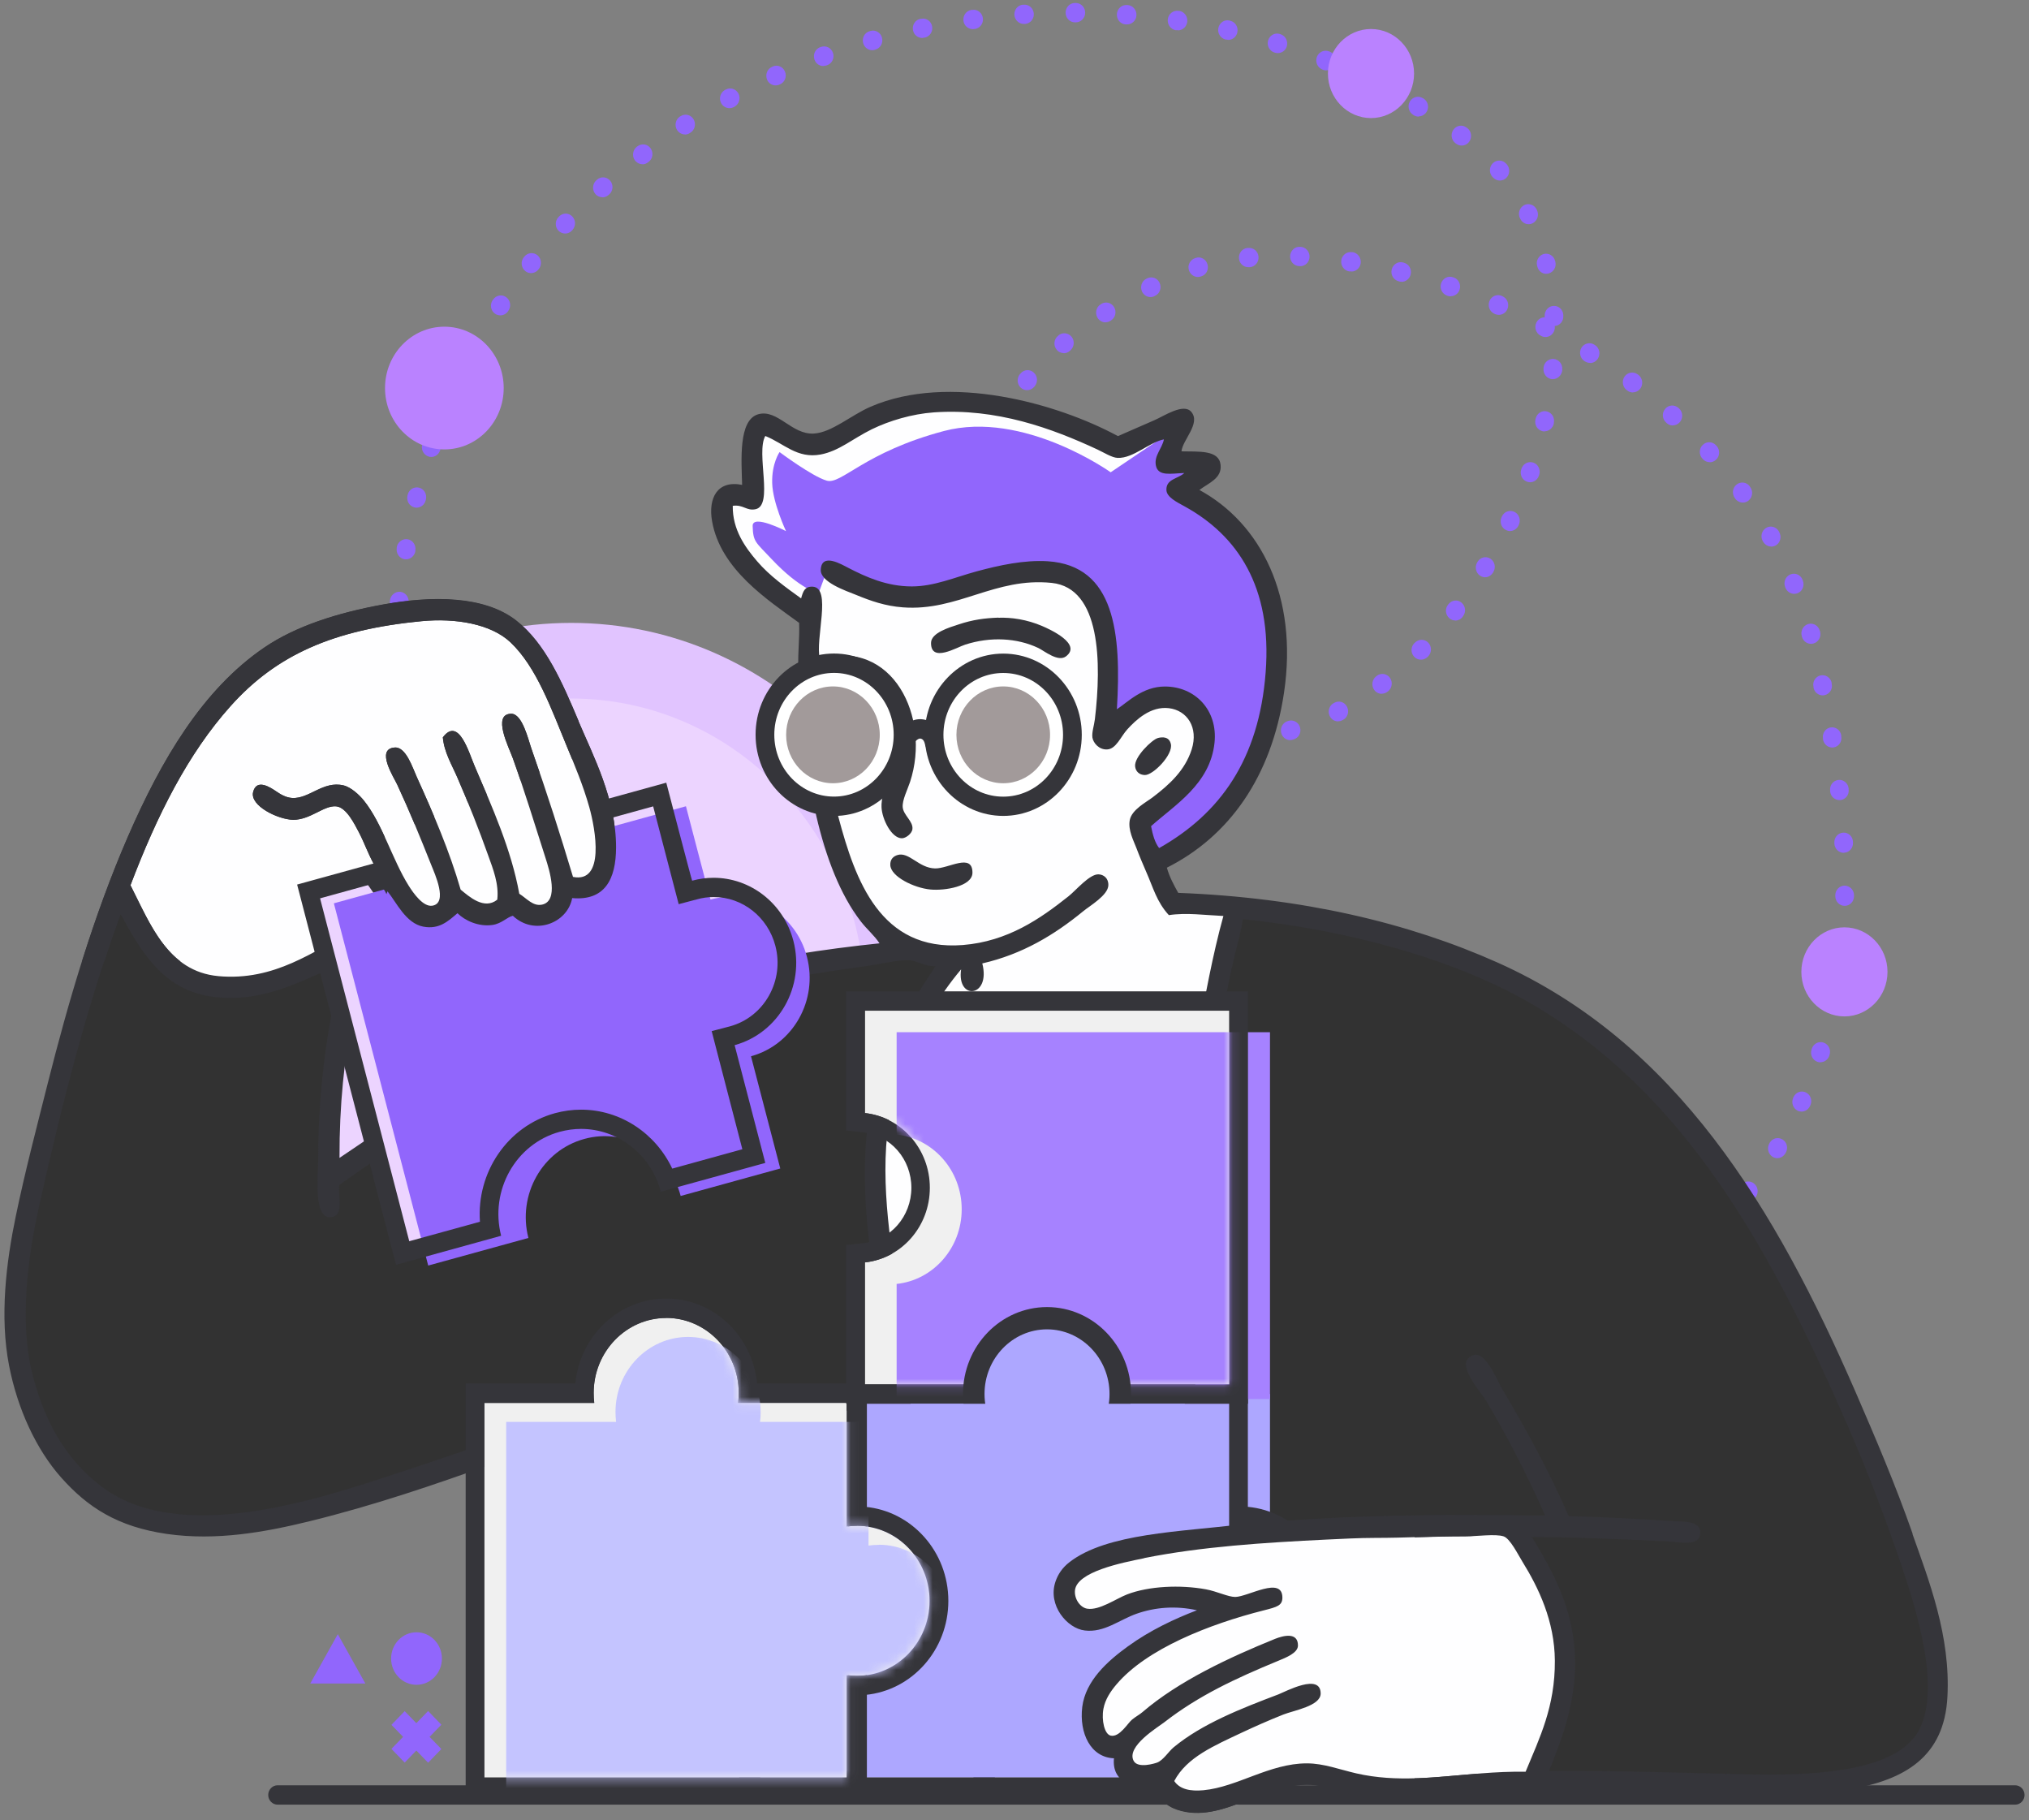 <svg width="223" height="200" viewBox="0 0 223 200" fill="none" xmlns="http://www.w3.org/2000/svg">
<rect x="0" y="0" width="223" height="200" fill="#808080" stroke="none"/>
<path fill-rule="evenodd" clip-rule="evenodd" d="M62.782 68.445C85.049 68.445 103.11 87.103 103.11 110.137C103.11 133.17 85.062 151.828 62.782 151.828C40.503 151.828 22.455 133.17 22.455 110.137C22.455 87.103 40.503 68.445 62.782 68.445Z" fill="#E1C4FF"/>
<path fill-rule="evenodd" clip-rule="evenodd" d="M62.783 76.758C80.612 76.758 95.057 91.692 95.057 110.124C95.057 128.556 80.612 143.491 62.783 143.491C44.954 143.491 30.508 128.556 30.508 110.124C30.508 91.692 44.954 76.758 62.783 76.758Z" fill="#ECD4FF"/>
<path d="M47.054 188.01L43.022 192.172L44.476 193.678L48.509 189.516L47.054 188.01Z" fill="#9166FC"/>
<path d="M44.476 188.025L43.022 189.531L47.054 193.693L48.509 192.188L44.476 188.025Z" fill="#9166FC"/>
<path fill-rule="evenodd" clip-rule="evenodd" d="M45.778 179.359C47.321 179.359 48.569 180.649 48.569 182.245C48.569 183.841 47.321 185.131 45.778 185.131C44.234 185.131 42.986 183.841 42.986 182.245C42.986 180.649 44.234 179.359 45.778 179.359Z" fill="#9166FC"/>
<path d="M37.121 179.578L34.098 184.991H40.156L37.133 179.578H37.121Z" fill="#9166FC"/>
<path d="M154.218 155.882C153.806 155.882 153.407 155.616 153.253 155.191C153.047 154.645 153.317 154.034 153.844 153.821C154.423 153.595 155.015 153.874 155.221 154.433C155.414 154.978 155.144 155.59 154.616 155.802C154.462 155.855 154.346 155.882 154.218 155.882Z" fill="#9166FC"/>
<path d="M159.454 153.862C159.042 153.862 158.644 153.596 158.489 153.17C158.283 152.625 158.554 152.013 159.094 151.801L159.184 151.774C159.711 151.561 160.303 151.84 160.509 152.399C160.715 152.944 160.445 153.556 159.904 153.769L159.827 153.795C159.711 153.835 159.583 153.862 159.467 153.862H159.454ZM164.715 151.761C164.304 151.761 163.918 151.508 163.75 151.082C163.545 150.537 163.802 149.925 164.342 149.713L164.407 149.686C164.934 149.46 165.538 149.726 165.744 150.271C165.963 150.816 165.706 151.441 165.178 151.654L165.075 151.694C164.947 151.747 164.831 151.761 164.702 151.761H164.715ZM169.938 149.566C169.539 149.566 169.153 149.327 168.999 148.928C168.78 148.383 169.012 147.758 169.539 147.532L169.616 147.492C170.144 147.266 170.748 147.518 170.967 148.05C171.186 148.596 170.941 149.221 170.427 149.447L170.349 149.487C170.221 149.54 170.079 149.566 169.951 149.566H169.938ZM175.006 147.026C174.659 147.026 174.311 146.84 174.119 146.508C173.823 146.002 173.977 145.351 174.466 145.045L174.543 145.005C175.032 144.699 175.662 144.859 175.958 145.364C176.254 145.869 176.1 146.521 175.611 146.827L175.534 146.88C175.366 146.986 175.186 147.026 175.006 147.026ZM179.727 143.848C179.405 143.848 179.084 143.688 178.891 143.396C178.569 142.917 178.672 142.252 179.135 141.92L179.212 141.866C179.676 141.534 180.319 141.64 180.64 142.119C180.962 142.598 180.859 143.263 180.396 143.595L180.319 143.648C180.139 143.781 179.933 143.848 179.727 143.848ZM184.191 140.31C183.895 140.31 183.599 140.177 183.393 139.925C183.033 139.473 183.097 138.808 183.535 138.422L183.586 138.369C184.023 137.983 184.667 138.036 185.04 138.489C185.413 138.941 185.361 139.606 184.924 139.991L184.847 140.058C184.654 140.217 184.422 140.297 184.191 140.297V140.31ZM188.346 136.374C188.088 136.374 187.831 136.268 187.625 136.068C187.227 135.656 187.214 134.978 187.625 134.565L187.69 134.499C188.088 134.087 188.744 134.087 189.143 134.499C189.542 134.911 189.542 135.589 189.143 136.002L189.092 136.055C188.886 136.268 188.629 136.374 188.359 136.374H188.346ZM192.089 132.025C191.857 132.025 191.639 131.946 191.446 131.786C191.008 131.414 190.931 130.749 191.291 130.297L191.343 130.23C191.69 129.765 192.346 129.685 192.784 130.057C193.234 130.416 193.311 131.094 192.951 131.547L192.887 131.626C192.681 131.892 192.385 132.025 192.089 132.025ZM195.343 127.264C195.163 127.264 194.97 127.211 194.803 127.105C194.327 126.799 194.173 126.134 194.469 125.642L194.507 125.562C194.803 125.057 195.434 124.911 195.922 125.216C196.411 125.522 196.553 126.174 196.257 126.679L196.205 126.759C196.012 127.078 195.678 127.264 195.331 127.264H195.343ZM198.019 122.144C197.878 122.144 197.723 122.118 197.582 122.051C197.067 121.799 196.848 121.174 197.08 120.642L197.119 120.549C197.363 120.017 197.968 119.791 198.482 120.043C198.997 120.296 199.215 120.921 198.971 121.453L198.932 121.533C198.752 121.918 198.392 122.144 197.993 122.144H198.019ZM200.077 116.732C199.974 116.732 199.859 116.719 199.756 116.679C199.215 116.492 198.92 115.894 199.1 115.335L199.125 115.242C199.305 114.684 199.884 114.378 200.425 114.564C200.965 114.75 201.261 115.349 201.081 115.907L201.055 115.987C200.913 116.439 200.515 116.719 200.077 116.719V116.732ZM45.174 113.78C44.569 113.753 44.132 113.274 44.145 112.676V112.583C44.17 111.998 44.646 111.519 45.212 111.559C45.778 111.572 46.229 112.064 46.203 112.662V112.756C46.177 113.327 45.727 113.78 45.174 113.78ZM201.518 111.107C201.454 111.107 201.376 111.107 201.312 111.08C200.759 110.96 200.399 110.402 200.515 109.83L200.54 109.723C200.656 109.152 201.209 108.779 201.762 108.912C202.316 109.032 202.676 109.604 202.547 110.176V110.255C202.431 110.761 202.007 111.107 201.531 111.107H201.518ZM45.225 107.955C44.659 107.955 44.209 107.489 44.196 106.904V106.811C44.196 106.226 44.646 105.747 45.212 105.734C45.791 105.734 46.242 106.199 46.254 106.784V106.878C46.254 107.463 45.804 107.941 45.238 107.955H45.225ZM202.393 105.348C202.393 105.348 202.316 105.348 202.277 105.348C201.711 105.282 201.312 104.763 201.364 104.178V104.098C201.428 103.513 201.93 103.087 202.496 103.141C203.062 103.194 203.473 103.712 203.422 104.298V104.404C203.357 104.949 202.907 105.348 202.393 105.348ZM45.097 102.13C44.544 102.13 44.093 101.678 44.068 101.119V101.013C44.042 100.428 44.492 99.936 45.058 99.909C45.611 99.882 46.1 100.348 46.126 100.933V101.013C46.151 101.598 45.714 102.09 45.148 102.117C45.135 102.117 45.122 102.117 45.097 102.117V102.13ZM202.74 99.537C202.148 99.537 201.698 99.031 201.711 98.446V98.353C201.724 97.768 202.187 97.316 202.74 97.316C203.332 97.329 203.782 97.821 203.769 98.406V98.499C203.756 99.085 203.293 99.537 202.74 99.537ZM44.839 96.305C44.286 96.305 43.836 95.866 43.81 95.294V95.215C43.772 94.629 44.209 94.124 44.775 94.097C45.354 94.058 45.83 94.51 45.856 95.095V95.201C45.881 95.786 45.444 96.278 44.878 96.305C44.865 96.305 44.852 96.305 44.827 96.305H44.839ZM202.637 93.712C202.097 93.712 201.647 93.273 201.608 92.701V92.595C201.582 92.01 202.02 91.517 202.586 91.491C203.165 91.464 203.628 91.916 203.653 92.502V92.581C203.692 93.167 203.255 93.672 202.689 93.698C202.663 93.698 202.65 93.698 202.637 93.698V93.712ZM44.505 90.493C43.965 90.493 43.514 90.068 43.476 89.496V89.403C43.437 88.818 43.862 88.313 44.428 88.273C44.994 88.233 45.483 88.672 45.521 89.257V89.35C45.56 89.935 45.135 90.44 44.569 90.48C44.544 90.48 44.518 90.48 44.505 90.48V90.493ZM202.161 87.914C201.647 87.914 201.196 87.515 201.145 86.969V86.89C201.068 86.305 201.467 85.772 202.033 85.706C202.599 85.626 203.113 86.052 203.177 86.637V86.743C203.255 87.328 202.843 87.847 202.277 87.914C202.238 87.914 202.2 87.914 202.161 87.914ZM44.106 84.682C43.566 84.682 43.116 84.257 43.077 83.685V83.605C43.026 83.02 43.45 82.514 44.016 82.461C44.582 82.421 45.071 82.86 45.122 83.445V83.552C45.161 84.137 44.736 84.642 44.17 84.682C44.145 84.682 44.119 84.682 44.106 84.682ZM136.248 82.195C135.695 82.195 135.245 81.743 135.219 81.171C135.206 80.586 135.644 80.094 136.209 80.067H136.274C136.84 80.028 137.329 80.48 137.354 81.065C137.38 81.65 136.956 82.155 136.39 82.182H136.274C136.274 82.182 136.248 82.182 136.235 82.182L136.248 82.195ZM201.376 82.142C200.888 82.142 200.45 81.77 200.36 81.251V81.158C200.257 80.573 200.63 80.028 201.184 79.934C201.75 79.841 202.277 80.227 202.367 80.812V80.905C202.47 81.49 202.097 82.036 201.531 82.129C201.479 82.129 201.415 82.142 201.364 82.142H201.376ZM130.742 81.743C130.742 81.743 130.614 81.743 130.549 81.73L130.447 81.703C129.893 81.583 129.533 81.025 129.649 80.453C129.765 79.881 130.305 79.509 130.858 79.629H130.935C131.489 79.748 131.862 80.307 131.746 80.892C131.656 81.397 131.218 81.756 130.742 81.756V81.743ZM141.805 81.331C141.355 81.331 140.93 81.012 140.815 80.533C140.673 79.961 140.995 79.389 141.548 79.23L141.625 79.203C142.178 79.057 142.744 79.389 142.886 79.948C143.04 80.519 142.718 81.105 142.165 81.251L142.075 81.278C141.985 81.304 141.895 81.317 141.818 81.317L141.805 81.331ZM125.378 80.001C125.237 80.001 125.095 79.974 124.967 79.908L124.89 79.868C124.375 79.629 124.131 79.004 124.349 78.472C124.581 77.94 125.185 77.687 125.7 77.913L125.79 77.953C126.305 78.192 126.549 78.817 126.317 79.349C126.15 79.748 125.777 79.988 125.378 79.988V80.001ZM147.066 79.269C146.693 79.269 146.32 79.057 146.14 78.671C145.883 78.139 146.102 77.501 146.603 77.248L146.68 77.208C147.195 76.942 147.812 77.155 148.057 77.687C148.314 78.206 148.108 78.857 147.594 79.11L147.504 79.15C147.362 79.23 147.208 79.256 147.053 79.256L147.066 79.269ZM43.707 78.871C43.154 78.871 42.704 78.432 42.678 77.86V77.78C42.64 77.195 43.077 76.689 43.643 76.663C44.209 76.623 44.698 77.075 44.724 77.66V77.767C44.749 78.352 44.312 78.844 43.746 78.871C43.733 78.871 43.72 78.871 43.694 78.871H43.707ZM120.439 77.195C120.246 77.195 120.04 77.142 119.86 77.009L119.796 76.969C119.32 76.65 119.191 75.985 119.5 75.493C119.808 75.001 120.452 74.868 120.928 75.187L121.018 75.253C121.494 75.586 121.609 76.251 121.288 76.729C121.095 77.035 120.76 77.195 120.439 77.195ZM200.322 76.41C199.846 76.41 199.421 76.064 199.318 75.572V75.479C199.177 74.907 199.537 74.336 200.09 74.216C200.643 74.096 201.196 74.455 201.312 75.027V75.12C201.454 75.692 201.093 76.264 200.54 76.384C200.463 76.397 200.399 76.41 200.322 76.41ZM151.864 76.237C151.543 76.237 151.234 76.091 151.028 75.799C150.694 75.32 150.797 74.655 151.26 74.309L151.324 74.256C151.787 73.91 152.43 74.016 152.765 74.482C153.099 74.961 152.996 75.626 152.546 75.971L152.469 76.025C152.289 76.157 152.07 76.224 151.864 76.224V76.237ZM115.962 73.657C115.718 73.657 115.473 73.564 115.268 73.378L115.216 73.325C114.792 72.939 114.753 72.261 115.126 71.822C115.499 71.383 116.155 71.343 116.58 71.729L116.657 71.796C117.081 72.195 117.107 72.859 116.721 73.298C116.515 73.524 116.245 73.644 115.962 73.644V73.657ZM43.592 73.046C43.013 73.046 42.562 72.554 42.562 71.969V71.862C42.575 71.277 43.038 70.825 43.592 70.825C44.183 70.825 44.633 71.33 44.621 71.915V71.995C44.621 72.58 44.158 73.046 43.592 73.046ZM156.161 72.487C155.891 72.487 155.621 72.381 155.428 72.168C155.029 71.742 155.042 71.077 155.453 70.665L155.518 70.612C155.917 70.2 156.573 70.2 156.971 70.612C157.37 71.024 157.37 71.703 156.971 72.115L156.907 72.181C156.701 72.381 156.444 72.487 156.187 72.487H156.161ZM199.035 70.745C198.585 70.745 198.173 70.439 198.045 69.96L198.019 69.867C197.878 69.295 198.199 68.724 198.752 68.564C199.305 68.418 199.859 68.75 200.013 69.322L200.039 69.402C200.193 69.974 199.859 70.559 199.318 70.705C199.228 70.732 199.138 70.745 199.048 70.745H199.035ZM112.09 69.442C111.782 69.442 111.486 69.295 111.28 69.029L111.228 68.963C110.881 68.498 110.958 67.833 111.408 67.474C111.859 67.114 112.502 67.194 112.849 67.66L112.901 67.74C113.248 68.205 113.171 68.87 112.721 69.229C112.528 69.375 112.309 69.455 112.09 69.455V69.442ZM159.943 68.178C159.711 68.178 159.493 68.099 159.3 67.939C158.862 67.567 158.785 66.902 159.145 66.45L159.197 66.383C159.557 65.931 160.2 65.851 160.637 66.223C161.075 66.596 161.152 67.261 160.792 67.713L160.74 67.793C160.535 68.059 160.239 68.192 159.943 68.192V68.178ZM43.888 67.234C43.888 67.234 43.823 67.234 43.785 67.234C43.218 67.181 42.807 66.662 42.858 66.077V65.997C42.91 65.412 43.424 64.987 43.977 65.026C44.544 65.08 44.955 65.598 44.916 66.183V66.29C44.852 66.835 44.402 67.247 43.888 67.247V67.234ZM197.196 65.253C196.797 65.253 196.411 65.013 196.244 64.614L196.205 64.521C195.987 63.976 196.231 63.351 196.758 63.125C197.286 62.899 197.89 63.151 198.109 63.697L198.135 63.776C198.354 64.322 198.122 64.947 197.595 65.173C197.466 65.226 197.324 65.253 197.196 65.253ZM109.17 64.481C108.784 64.481 108.411 64.255 108.231 63.856L108.193 63.763C107.961 63.231 108.193 62.593 108.707 62.353C109.222 62.114 109.839 62.353 110.071 62.886L110.109 62.965C110.341 63.497 110.109 64.135 109.608 64.375C109.466 64.441 109.325 64.468 109.183 64.468L109.17 64.481ZM163.223 63.431C163.043 63.431 162.85 63.377 162.683 63.271C162.207 62.965 162.052 62.3 162.348 61.808L162.4 61.715C162.709 61.223 163.339 61.077 163.815 61.396C164.291 61.715 164.432 62.367 164.123 62.859L164.085 62.925C163.892 63.245 163.558 63.431 163.21 63.431H163.223ZM44.621 61.462C44.621 61.462 44.505 61.462 44.441 61.449C43.888 61.343 43.514 60.798 43.605 60.212V60.133C43.707 59.547 44.248 59.162 44.801 59.255C45.367 59.348 45.74 59.893 45.65 60.478V60.585C45.547 61.103 45.109 61.462 44.621 61.462ZM194.675 60.053C194.327 60.053 193.98 59.867 193.787 59.534L193.736 59.454C193.453 58.949 193.62 58.297 194.109 58.005C194.597 57.712 195.228 57.885 195.511 58.391L195.549 58.47C195.832 58.976 195.678 59.627 195.189 59.92C195.022 60.013 194.842 60.066 194.662 60.066L194.675 60.053ZM107.627 58.909C107.125 58.909 106.675 58.523 106.61 57.992V57.885C106.533 57.3 106.932 56.768 107.498 56.702C108.064 56.622 108.578 57.047 108.643 57.633V57.712C108.733 58.297 108.334 58.829 107.768 58.909C107.717 58.909 107.678 58.909 107.627 58.909ZM165.963 58.351C165.809 58.351 165.654 58.311 165.513 58.244C164.998 57.992 164.792 57.353 165.037 56.821L165.075 56.742C165.32 56.209 165.937 55.997 166.452 56.249C166.966 56.502 167.172 57.14 166.928 57.672L166.889 57.752C166.709 58.124 166.349 58.351 165.963 58.351ZM45.778 55.784C45.688 55.784 45.611 55.784 45.521 55.744C44.968 55.598 44.646 55.013 44.788 54.441L44.814 54.348C44.955 53.776 45.521 53.443 46.074 53.59C46.627 53.736 46.949 54.321 46.807 54.893L46.782 54.986C46.666 55.465 46.242 55.784 45.791 55.784H45.778ZM191.549 55.225C191.24 55.225 190.931 55.079 190.725 54.813L190.661 54.72C190.327 54.255 190.417 53.576 190.88 53.231C191.33 52.885 191.986 52.978 192.321 53.457L192.359 53.523C192.706 53.989 192.616 54.654 192.166 55.013C191.986 55.159 191.755 55.225 191.549 55.225ZM107.82 53.124C107.82 53.124 107.691 53.124 107.627 53.111C107.073 53.005 106.7 52.446 106.816 51.861L106.842 51.754C106.958 51.183 107.498 50.81 108.051 50.93C108.604 51.05 108.964 51.608 108.849 52.18V52.26C108.746 52.765 108.308 53.124 107.82 53.124ZM168.163 52.991C168.047 52.991 167.931 52.965 167.815 52.925C167.275 52.725 167.005 52.114 167.198 51.568L167.224 51.489C167.417 50.93 167.995 50.651 168.536 50.837C169.076 51.036 169.346 51.635 169.166 52.193L169.127 52.286C168.973 52.725 168.587 52.991 168.163 52.991ZM187.908 50.784C187.638 50.784 187.355 50.677 187.162 50.451L187.098 50.385C186.712 49.959 186.725 49.281 187.149 48.882C187.561 48.483 188.217 48.496 188.603 48.935L188.667 49.002C189.053 49.427 189.04 50.105 188.616 50.504C188.423 50.691 188.166 50.797 187.908 50.797V50.784ZM47.399 50.212C47.283 50.212 47.168 50.199 47.052 50.145C46.512 49.946 46.242 49.347 46.422 48.789L46.447 48.709C46.64 48.151 47.219 47.858 47.759 48.057C48.3 48.257 48.583 48.855 48.39 49.414L48.364 49.507C48.21 49.946 47.824 50.212 47.399 50.212ZM109.698 47.658C109.543 47.658 109.376 47.618 109.222 47.539C108.72 47.273 108.527 46.621 108.784 46.102L108.823 46.009C109.093 45.491 109.71 45.291 110.212 45.557C110.714 45.837 110.907 46.475 110.65 46.993L110.611 47.073C110.431 47.432 110.071 47.645 109.698 47.645V47.658ZM169.758 47.406C169.681 47.406 169.603 47.406 169.526 47.379C168.973 47.246 168.626 46.688 168.754 46.102L168.78 45.996C168.909 45.424 169.462 45.065 170.015 45.212C170.568 45.344 170.903 45.916 170.774 46.488V46.568C170.645 47.06 170.221 47.392 169.758 47.392V47.406ZM183.856 46.754C183.612 46.754 183.367 46.661 183.174 46.488L183.123 46.435C182.686 46.049 182.634 45.384 183.007 44.932C183.38 44.48 184.023 44.44 184.461 44.812L184.538 44.879C184.963 45.265 185.001 45.943 184.628 46.382C184.422 46.621 184.139 46.741 183.856 46.741V46.754ZM49.483 44.812C49.342 44.812 49.187 44.786 49.046 44.719C48.531 44.467 48.312 43.842 48.544 43.31L48.57 43.243C48.801 42.711 49.406 42.472 49.933 42.711C50.448 42.951 50.679 43.576 50.448 44.121L50.409 44.214C50.229 44.6 49.869 44.826 49.47 44.826L49.483 44.812ZM179.457 43.124C179.238 43.124 179.032 43.057 178.852 42.911L178.775 42.858C178.325 42.512 178.222 41.847 178.556 41.368C178.891 40.903 179.534 40.796 179.997 41.142L180.074 41.195C180.525 41.541 180.627 42.206 180.293 42.685C180.087 42.964 179.778 43.11 179.47 43.11L179.457 43.124ZM112.875 42.871C112.631 42.871 112.386 42.778 112.193 42.605C111.769 42.219 111.73 41.541 112.103 41.102L112.155 41.049C112.528 40.597 113.171 40.544 113.608 40.929C114.046 41.315 114.097 41.98 113.724 42.432L113.66 42.512C113.454 42.751 113.171 42.871 112.888 42.871H112.875ZM170.671 41.661C170.671 41.661 170.607 41.661 170.568 41.661C170.002 41.608 169.591 41.076 169.642 40.49V40.411C169.693 39.825 170.195 39.4 170.761 39.44C171.327 39.493 171.752 40.012 171.7 40.597V40.703C171.636 41.248 171.186 41.661 170.671 41.661ZM174.762 39.879C174.582 39.879 174.402 39.825 174.234 39.732L174.144 39.679C173.668 39.373 173.514 38.708 173.81 38.216C174.106 37.724 174.749 37.565 175.225 37.871L175.289 37.91C175.778 38.216 175.932 38.868 175.636 39.373C175.443 39.706 175.109 39.892 174.749 39.892L174.762 39.879ZM52.004 39.599C51.837 39.599 51.657 39.559 51.503 39.467C51.014 39.174 50.834 38.535 51.117 38.017L51.155 37.937C51.425 37.419 52.056 37.246 52.557 37.525C53.059 37.804 53.226 38.456 52.956 38.974L52.905 39.054C52.712 39.4 52.365 39.599 52.004 39.599ZM116.914 38.801C116.618 38.801 116.31 38.669 116.117 38.403C115.756 37.95 115.834 37.272 116.271 36.913L116.322 36.86C116.76 36.487 117.403 36.554 117.776 37.006C118.136 37.458 118.072 38.123 117.634 38.509L117.557 38.575C117.364 38.735 117.146 38.815 116.914 38.815V38.801ZM169.848 37.033C169.693 37.033 169.539 36.993 169.385 36.913L169.308 36.873C168.806 36.607 168.6 35.969 168.857 35.45C169.037 35.078 169.398 34.865 169.771 34.865C169.771 34.825 169.771 34.732 169.771 34.732C169.745 34.147 170.169 33.642 170.735 33.615C171.301 33.575 171.79 34.027 171.816 34.612V34.706C171.855 35.291 171.43 35.783 170.877 35.823C170.903 36.035 170.877 36.248 170.774 36.448C170.594 36.82 170.234 37.033 169.861 37.033H169.848ZM121.506 35.424C121.159 35.424 120.812 35.237 120.619 34.905C120.323 34.4 120.477 33.748 120.966 33.442L121.03 33.402C121.506 33.096 122.15 33.243 122.445 33.748C122.741 34.24 122.6 34.905 122.111 35.211L122.021 35.264C121.854 35.37 121.674 35.41 121.494 35.41L121.506 35.424ZM54.976 34.652C54.77 34.652 54.564 34.586 54.397 34.466C53.934 34.134 53.818 33.469 54.14 32.99L54.191 32.923C54.513 32.445 55.156 32.312 55.619 32.644C56.095 32.977 56.211 33.642 55.889 34.12L55.838 34.2C55.632 34.493 55.323 34.652 54.989 34.652H54.976ZM164.728 34.599C164.599 34.599 164.458 34.572 164.329 34.519L164.252 34.479C163.725 34.253 163.48 33.628 163.699 33.083C163.918 32.538 164.522 32.285 165.05 32.511L165.127 32.551C165.654 32.777 165.899 33.402 165.68 33.947C165.513 34.36 165.127 34.599 164.728 34.599ZM126.446 32.644C126.06 32.644 125.7 32.418 125.52 32.046C125.275 31.514 125.481 30.875 125.996 30.623L126.086 30.583C126.6 30.33 127.218 30.556 127.449 31.088C127.694 31.62 127.475 32.259 126.961 32.498L126.883 32.538C126.742 32.618 126.588 32.644 126.433 32.644H126.446ZM159.454 32.564C159.351 32.564 159.235 32.551 159.12 32.511L159.042 32.485C158.502 32.298 158.206 31.7 158.386 31.142C158.566 30.583 159.145 30.277 159.686 30.463L159.776 30.49C160.316 30.676 160.599 31.274 160.419 31.833C160.277 32.272 159.879 32.551 159.441 32.551L159.454 32.564ZM154.038 30.955C153.961 30.955 153.871 30.955 153.794 30.929L153.704 30.902C153.151 30.756 152.816 30.184 152.958 29.612C153.099 29.04 153.653 28.695 154.206 28.841L154.296 28.867C154.849 29.014 155.183 29.585 155.042 30.157C154.926 30.636 154.502 30.969 154.038 30.969V30.955ZM131.656 30.437C131.206 30.437 130.807 30.131 130.665 29.679C130.498 29.12 130.82 28.522 131.36 28.362L131.437 28.335C131.977 28.163 132.556 28.482 132.711 29.054C132.878 29.612 132.569 30.211 132.016 30.37L131.926 30.397C131.823 30.423 131.733 30.437 131.63 30.437H131.656ZM169.951 30.091C169.488 30.091 169.076 29.772 168.96 29.28L168.934 29.2C168.793 28.628 169.127 28.056 169.668 27.91C170.221 27.764 170.774 28.109 170.915 28.668L170.941 28.761C171.083 29.333 170.748 29.905 170.195 30.051C170.105 30.078 170.028 30.078 169.951 30.078V30.091ZM58.359 30.011C58.127 30.011 57.909 29.931 57.716 29.772C57.279 29.399 57.201 28.734 57.562 28.282L57.626 28.203C57.986 27.75 58.642 27.684 59.079 28.056C59.517 28.428 59.581 29.107 59.221 29.559L59.169 29.612C58.964 29.878 58.668 30.011 58.372 30.011H58.359ZM148.52 29.825C148.52 29.825 148.417 29.825 148.366 29.825H148.288C147.722 29.732 147.336 29.187 147.414 28.615C147.491 28.03 148.018 27.631 148.584 27.71H148.687C149.253 27.817 149.626 28.362 149.549 28.934C149.472 29.453 149.035 29.838 148.533 29.838L148.52 29.825ZM137.187 29.359C136.66 29.359 136.222 28.947 136.171 28.402C136.119 27.817 136.531 27.298 137.097 27.245H137.2C137.766 27.192 138.268 27.617 138.319 28.203C138.371 28.788 137.946 29.306 137.38 29.359H137.303C137.303 29.359 137.239 29.359 137.2 29.359H137.187ZM142.911 29.24H142.77C142.204 29.213 141.767 28.721 141.792 28.136C141.818 27.551 142.307 27.085 142.86 27.125H142.95C143.516 27.152 143.953 27.657 143.928 28.242C143.902 28.814 143.452 29.253 142.899 29.253L142.911 29.24ZM62.115 25.662C61.858 25.662 61.588 25.556 61.382 25.357C60.983 24.944 60.983 24.266 61.382 23.854L61.433 23.801C61.832 23.375 62.475 23.362 62.887 23.774C63.299 24.186 63.299 24.851 62.913 25.277L62.836 25.357C62.63 25.569 62.372 25.662 62.102 25.662H62.115ZM168.008 24.638C167.635 24.638 167.275 24.426 167.095 24.053L167.056 23.987C166.799 23.468 166.992 22.83 167.494 22.55C167.995 22.285 168.613 22.484 168.883 23.003L168.922 23.096C169.179 23.614 168.973 24.253 168.471 24.519C168.317 24.599 168.163 24.638 168.008 24.638ZM66.206 21.673C65.923 21.673 65.627 21.553 65.434 21.314C65.061 20.875 65.112 20.197 65.537 19.811L65.614 19.744C66.051 19.359 66.695 19.412 67.068 19.864C67.441 20.316 67.389 20.981 66.952 21.367L66.888 21.42C66.695 21.593 66.45 21.686 66.219 21.686L66.206 21.673ZM164.844 19.838C164.561 19.838 164.278 19.718 164.072 19.479L164.008 19.412C163.635 18.973 163.673 18.295 164.098 17.909C164.522 17.524 165.178 17.564 165.551 18.002L165.616 18.069C165.989 18.508 165.95 19.186 165.526 19.572C165.333 19.744 165.088 19.838 164.844 19.838ZM70.605 18.042C70.284 18.042 69.975 17.883 69.769 17.603C69.435 17.125 69.55 16.46 70.001 16.114L70.065 16.074C70.528 15.728 71.171 15.821 71.506 16.3C71.84 16.779 71.75 17.444 71.287 17.79L71.197 17.856C71.017 17.989 70.811 18.056 70.605 18.056V18.042ZM160.637 15.994C160.432 15.994 160.226 15.928 160.046 15.795L159.969 15.742C159.505 15.396 159.403 14.731 159.737 14.252C160.071 13.773 160.715 13.667 161.178 14.013L161.255 14.066C161.718 14.412 161.821 15.077 161.486 15.555C161.281 15.848 160.972 15.994 160.65 15.994H160.637ZM75.275 14.771C74.927 14.771 74.593 14.585 74.4 14.265C74.104 13.76 74.258 13.108 74.734 12.803L74.811 12.763C75.287 12.457 75.931 12.603 76.227 13.108C76.522 13.601 76.381 14.265 75.892 14.571L75.815 14.624C75.648 14.731 75.455 14.784 75.275 14.784V14.771ZM155.917 12.816C155.736 12.816 155.556 12.763 155.389 12.67L155.312 12.616C154.823 12.31 154.669 11.659 154.952 11.153C155.248 10.648 155.878 10.489 156.367 10.781L156.444 10.821C156.933 11.114 157.1 11.765 156.804 12.271C156.611 12.603 156.264 12.789 155.917 12.789V12.816ZM80.163 11.885C79.79 11.885 79.43 11.672 79.249 11.313C78.979 10.794 79.185 10.156 79.687 9.877L79.777 9.837C80.279 9.571 80.896 9.77 81.166 10.289C81.423 10.808 81.231 11.446 80.729 11.725L80.652 11.765C80.497 11.845 80.33 11.885 80.176 11.885H80.163ZM150.951 10.063C150.797 10.063 150.642 10.023 150.501 9.957L150.424 9.917C149.909 9.664 149.703 9.026 149.948 8.494C150.192 7.962 150.81 7.749 151.324 8.002L151.414 8.042C151.929 8.294 152.135 8.933 151.89 9.465C151.71 9.837 151.35 10.063 150.964 10.063H150.951ZM85.244 9.385C84.845 9.385 84.459 9.145 84.305 8.746C84.086 8.201 84.318 7.576 84.845 7.35L84.922 7.31C85.45 7.071 86.054 7.324 86.273 7.869C86.505 8.401 86.26 9.039 85.733 9.265L85.643 9.305C85.514 9.358 85.373 9.385 85.244 9.385ZM145.78 7.736C145.651 7.736 145.536 7.709 145.407 7.669L145.317 7.629C144.79 7.417 144.532 6.792 144.738 6.246C144.944 5.701 145.548 5.435 146.076 5.648L146.153 5.674C146.68 5.887 146.951 6.499 146.745 7.044C146.59 7.47 146.192 7.722 145.78 7.722V7.736ZM90.479 7.257C90.055 7.257 89.656 6.978 89.515 6.539C89.322 5.98 89.605 5.382 90.145 5.182L90.235 5.156C90.775 4.97 91.354 5.249 91.547 5.807C91.74 6.366 91.457 6.964 90.917 7.164L90.827 7.191C90.711 7.23 90.595 7.244 90.492 7.244L90.479 7.257ZM140.442 5.834C140.339 5.834 140.249 5.821 140.146 5.794L140.056 5.768C139.515 5.595 139.207 4.996 139.374 4.438C139.541 3.879 140.12 3.56 140.66 3.733L140.737 3.759C141.278 3.932 141.586 4.517 141.432 5.076C141.303 5.541 140.892 5.834 140.442 5.834ZM95.856 5.515C95.406 5.515 94.995 5.209 94.866 4.73C94.712 4.158 95.033 3.573 95.586 3.427L95.676 3.4C96.229 3.241 96.795 3.587 96.937 4.145C97.091 4.717 96.757 5.302 96.217 5.448L96.139 5.475C96.049 5.502 95.959 5.515 95.869 5.515H95.856ZM135 4.371C134.923 4.371 134.846 4.371 134.769 4.345H134.692C134.138 4.198 133.778 3.64 133.907 3.068C134.023 2.496 134.576 2.124 135.129 2.257L135.219 2.283C135.772 2.416 136.119 2.975 135.991 3.56C135.888 4.052 135.463 4.385 134.987 4.385L135 4.371ZM101.349 4.172C100.873 4.172 100.436 3.826 100.346 3.321C100.23 2.749 100.59 2.19 101.143 2.071H101.233C101.787 1.938 102.327 2.31 102.443 2.882C102.558 3.454 102.198 4.012 101.645 4.132H101.555C101.491 4.158 101.413 4.172 101.349 4.172ZM129.469 3.321C129.469 3.321 129.366 3.321 129.315 3.321H129.225C128.659 3.228 128.273 2.682 128.35 2.097C128.427 1.512 128.954 1.113 129.52 1.193H129.61C130.176 1.286 130.562 1.831 130.485 2.416C130.408 2.948 129.971 3.334 129.469 3.334V3.321ZM106.906 3.201C106.405 3.201 105.954 2.815 105.89 2.283C105.813 1.698 106.212 1.166 106.778 1.086H106.868C107.421 0.993 107.948 1.406 108.025 1.991C108.103 2.576 107.704 3.108 107.138 3.188H107.048C107.048 3.188 106.958 3.214 106.906 3.214V3.201ZM123.86 2.682C123.86 2.682 123.809 2.682 123.783 2.682H123.706C123.14 2.642 122.716 2.137 122.754 1.539C122.793 0.953 123.282 0.515 123.848 0.554H123.95C124.516 0.608 124.941 1.113 124.902 1.698C124.864 2.257 124.414 2.682 123.873 2.682H123.86ZM112.515 2.629C111.974 2.629 111.524 2.19 111.486 1.632C111.46 1.047 111.884 0.541 112.45 0.515H112.528C113.094 0.475 113.582 0.914 113.621 1.499C113.66 2.084 113.235 2.589 112.669 2.629H112.566C112.566 2.629 112.528 2.629 112.502 2.629H112.515ZM118.239 2.456H118.136C117.57 2.456 117.107 1.964 117.12 1.379C117.12 0.794 117.583 0.315 118.162 0.328H118.239C118.805 0.328 119.268 0.807 119.268 1.392C119.268 1.977 118.805 2.456 118.239 2.456Z" fill="#9166FC"/>
<path d="M44.582 119.625C44.453 119.625 44.312 119.598 44.183 119.532C43.668 119.306 43.424 118.694 43.643 118.162C43.823 117.604 44.402 117.324 44.942 117.511C45.482 117.697 45.765 118.322 45.572 118.867C45.547 118.947 45.534 118.973 45.534 118.973C45.366 119.372 44.98 119.612 44.582 119.612V119.625Z" fill="#9166FC"/>
<path d="M128.412 198.3H30.508C29.942 198.3 29.479 197.821 29.479 197.236C29.479 196.651 29.942 196.172 30.508 196.172H128.412C128.978 196.172 129.442 196.651 129.442 197.236C129.442 197.821 128.978 198.3 128.412 198.3Z" fill="#35353A"/>
<path d="M221.482 198.3H136.094C135.528 198.3 135.064 197.821 135.064 197.236C135.064 196.651 135.528 196.172 136.094 196.172H221.482C222.048 196.172 222.511 196.651 222.511 197.236C222.511 197.821 222.048 198.3 221.482 198.3Z" fill="#35353A"/>
<path fill-rule="evenodd" clip-rule="evenodd" d="M48.838 35.898C52.44 35.898 55.36 38.917 55.36 42.641C55.36 46.364 52.44 49.383 48.838 49.383C45.236 49.383 42.316 46.364 42.316 42.641C42.316 38.917 45.236 35.898 48.838 35.898Z" fill="#BA82FF"/>
<path fill-rule="evenodd" clip-rule="evenodd" d="M150.681 3.188C153.292 3.188 155.415 5.382 155.415 8.081C155.415 10.781 153.292 12.975 150.681 12.975C148.07 12.975 145.947 10.781 145.947 8.081C145.947 5.382 148.07 3.188 150.681 3.188Z" fill="#BA82FF"/>
<path fill-rule="evenodd" clip-rule="evenodd" d="M202.714 101.898C205.326 101.898 207.448 104.093 207.448 106.792C207.448 109.492 205.326 111.686 202.714 111.686C200.103 111.686 197.98 109.492 197.98 106.792C197.98 104.093 200.103 101.898 202.714 101.898Z" fill="#BA82FF"/>
<path fill-rule="evenodd" clip-rule="evenodd" d="M36.774 129.447C36.774 129.447 35.758 115.351 37.764 107.731C39.771 100.111 41.881 95.802 41.881 95.802C41.881 95.802 43.502 99.964 45.997 100.337C48.493 100.696 49.393 99.233 49.393 99.233C49.393 99.233 51.824 101.76 53.69 101.081C55.555 100.403 56.288 99.698 56.288 99.698C56.288 99.698 57.767 101.454 60.404 100.164C63.041 98.874 62.373 97.118 62.373 97.118C62.373 97.118 67.942 100.377 66.219 90.283C64.495 80.176 59.388 72.064 58.526 70.867C57.664 69.67 53.136 64.962 44.402 67.077C35.668 69.191 25.943 69.896 17.942 86.213C9.902 102.504 2.904 129.301 2.261 140.073C1.618 150.845 4.203 163.266 13.439 166.325C30.085 171.844 74.503 152.92 74.503 152.92L82.466 195.249H127.977C127.977 195.249 127.102 197.696 129.135 198.109C131.18 198.521 134.589 197.803 137.444 196.726C140.3 195.648 142.14 193.84 144.777 194.691C147.414 195.542 149.202 195.914 152.109 196.074C155.016 196.234 167.095 194.997 174.016 195.156C180.936 195.303 201.698 196.938 205.583 195.436C209.468 193.933 215.771 189.877 213.005 180.275C210.227 170.673 194.713 126.801 175.186 113.449C152.984 98.262 128.697 99.406 128.697 99.406L127.179 95.616C127.179 95.616 141.741 88.142 140.416 71.585C139.091 55.028 130.228 54.11 130.228 54.11L132.556 51.703L128.8 51.238C128.8 51.238 128.723 46.716 129.25 46.889C129.778 47.062 123.076 49.296 123.076 49.296C123.076 49.296 109.621 41.969 101.619 44.123C93.618 46.277 90.801 49.469 88.653 48.472C86.505 47.474 83.289 46.809 83.289 46.809C83.289 46.809 82.118 47.807 82.478 49.669C82.838 51.544 83.199 53.645 83.199 53.645C83.199 53.645 80.394 53.472 79.893 54.842C79.391 56.212 78.864 55.866 80.073 58.26C82.427 62.901 88.293 67.316 88.293 67.316C88.293 67.316 88.434 74.737 90.351 84.604C92.267 94.472 93.49 98.169 95.175 99.765C96.86 101.361 98.751 103.927 98.751 103.927C98.751 103.927 84.305 104.951 73.358 108.555C62.411 112.159 36.787 129.447 36.787 129.447H36.774Z" fill="#FEFEFF"/>
<path fill-rule="evenodd" clip-rule="evenodd" d="M125.107 90.344L127.075 94.692C127.075 94.692 134.6 90.902 137.983 83.601C141.366 76.3 141.045 65.595 138.253 60.86C135.449 56.139 129.223 53.839 129.223 53.839L132.529 51.618L128.863 50.514L130.291 46.352L122.071 51.897C122.071 51.897 112.5 45.048 103.74 47.362C94.98 49.69 92.472 53.28 90.864 52.815C89.256 52.349 85.68 49.676 85.68 49.676C85.68 49.676 84.805 50.913 84.869 53.094C84.933 55.275 86.387 58.36 86.387 58.36C86.387 58.36 82.682 56.445 82.721 57.802C82.772 59.557 83.043 59.557 84.779 61.406C87.918 64.757 89.963 65.196 89.963 65.196L90.851 62.789C90.851 62.789 96.524 66.14 101.129 65.568C105.734 64.983 116.385 61.525 119.279 65.01C122.894 69.358 121.247 80.902 121.247 80.902L124.643 77.856C124.643 77.856 131.641 74.412 132.066 79.239C132.477 84.067 125.094 90.33 125.094 90.33L125.107 90.344Z" fill="#9166FC"/>
<path fill-rule="evenodd" clip-rule="evenodd" d="M137.173 168.266C137.173 168.266 129.069 147.241 130.741 135.086C132.413 122.931 135.925 100.43 135.925 100.43C135.925 100.43 168.689 100.802 181.616 118.729C186.723 125.817 193.335 134.448 198.339 143.97C205.98 158.505 209.904 168.439 211.486 174.57C213.171 181.113 213.737 185.794 212.206 189.265C210.675 192.736 205.466 196.366 197.992 196.287C190.518 196.207 168.573 195.356 168.573 195.356C168.573 195.356 173.41 184.956 171.429 179.185C169.46 173.4 166.244 167.814 166.244 167.814C166.244 167.814 150.049 167.615 145.148 167.907C140.234 168.2 137.186 168.28 137.186 168.28L137.173 168.266Z" fill="#323232"/>
<path fill-rule="evenodd" clip-rule="evenodd" d="M99.895 151.163C99.895 151.163 95.045 136.494 95.779 128.887C96.512 121.281 104.719 105.415 104.719 105.415C104.719 105.415 100.731 104.737 99.805 104.218C98.866 103.686 98.197 104.498 98.197 104.498C98.197 104.498 74.644 105.854 59.31 115.403C43.964 124.951 36.336 129.446 36.336 129.446C36.336 129.446 36.413 119.632 37.494 112.251C38.227 107.277 40.092 103.753 40.092 103.753C40.092 103.753 27.704 110.269 23.189 108.288C16.282 105.256 13.181 97.383 13.181 97.383C13.181 97.383 7.033 115.097 3.791 127.704C0.537 140.298 0.369 156.668 8.962 163.185C17.555 169.701 33.532 168.158 49.727 161.057C65.922 153.955 76.818 164.195 76.818 164.195L99.882 151.163H99.895Z" fill="#323232"/>
<path fill-rule="evenodd" clip-rule="evenodd" d="M210.213 168.54C208.27 163.008 206.148 158.06 203.961 153.007C195.162 132.766 184.228 114.56 164.624 105.783C154.784 101.381 143.091 98.629 129.494 98.11C129.018 97.246 128.542 96.394 128.246 95.344C135.064 91.913 139.733 85.41 141.122 76.114C142.692 65.528 138.55 57.496 131.822 53.839C132.813 53.081 134.318 52.575 134.15 51.072C133.97 49.437 131.809 49.636 129.854 49.596C129.957 48.346 132.015 46.511 130.922 45.248C130.073 44.264 127.937 45.713 126.895 46.165C125.377 46.843 123.898 47.455 122.869 47.921C116.206 44.317 104.307 40.965 95.688 44.689C93.514 45.633 91.405 47.535 89.437 47.641C87.005 47.774 85.475 44.942 83.352 45.514C81.114 46.125 81.5 50.687 81.564 53.28C78.837 52.735 77.821 54.73 78.258 57.256C79.184 62.589 84.394 65.927 87.829 68.441C87.893 70.143 87.687 71.552 87.739 73.241C87.648 73.308 87.533 73.374 87.417 73.441C87.417 73.826 87.391 74.212 87.353 74.598C87.353 74.89 87.07 74.904 87.057 75.17C87.057 75.382 87.082 74.718 87.057 74.93C87.263 74.824 87.636 74.984 87.764 74.93C88.382 85.037 90.08 95.37 94.608 101.248C95.264 102.099 96.087 102.778 96.666 103.655C84.008 104.972 73.035 107.432 63.413 111.794C53.779 116.143 45.456 121.715 37.313 127.234C37.275 115.611 39.539 106.368 42.587 97.937C43.578 99.16 44.607 101.461 46.524 101.82C48.273 102.153 49.264 101.208 50.28 100.344C51.077 101.142 52.595 101.86 54.126 101.634C55.142 101.488 55.708 100.783 56.364 100.623C58.718 102.858 62.372 101.448 62.886 98.682C66.449 99.001 67.697 96.647 67.71 93.136C67.723 87.817 65.176 83.016 63.594 79.279C61.793 75.01 59.94 70.701 56.712 68.188C53.187 65.448 47.424 65.475 42.137 66.432C37.005 67.363 32.477 68.84 29.081 71.14C22.25 75.768 17.696 83.574 14.056 91.939C10.313 100.544 7.547 109.906 5.206 119.202C4.061 123.763 2.762 128.67 1.72 133.71C0.691 138.684 -0.055 144.642 0.999 150.068C1.925 154.802 3.958 159.244 6.724 162.356C9.631 165.627 12.924 167.768 18.339 168.553C23.819 169.338 29.183 168.34 33.982 167.17C48.376 163.633 60.262 158.14 74.116 154.044C76.727 168.473 79.287 182.956 81.628 197.664H83.957C81.32 181.878 78.554 164.949 75.557 149.057C75.299 147.687 74.952 142.98 73.319 143.139C71.608 143.312 72.688 146.012 72.868 147.022C73.203 148.791 73.396 150.493 73.679 151.73C63.568 154.949 53.869 158.539 43.642 161.89C35.011 164.723 19.819 169.856 11.187 163.367C7.174 160.348 4.768 155.986 3.495 150.706C2.17 145.201 3.019 138.232 4.305 132.5C6.788 121.356 9.631 110.252 13.245 100.437C15.522 104.546 17.851 108.682 23.163 109.494C28.991 110.385 33.673 107.472 37.738 105.797C36.13 111.595 34.972 119.268 34.972 127.234C34.972 129.216 34.355 134.269 36.58 133.71C37.815 133.405 37.107 131.264 37.3 130.2C49.868 121.356 63.272 112.3 81.191 108.483C85.462 107.579 90.543 106.807 95.135 106.169C96.589 105.969 98.724 105.451 99.959 105.517C100.808 105.57 101.721 106.235 102.815 106.169C98.981 111.98 95.637 117.38 95.122 126.316C94.633 134.841 96.64 143.525 97.978 151.265C100.731 167.223 103.972 182.889 107.549 197.664C108.295 197.597 109.272 197.784 109.877 197.571C105.503 179.259 101.477 160.029 98.428 140.267C97.425 133.737 96.486 126.077 98.518 119.654C102.866 122.54 108.848 124.268 115.588 123.165C121.608 122.181 126.857 119.614 131.14 117.433C128.812 135.665 133.224 153.047 136.234 167.529C129.867 168.34 121.596 168.46 117.466 171.692C116.72 172.277 116.231 172.982 115.948 173.819C115.074 176.426 117.248 178.953 119.164 179.179C121.313 179.445 122.946 178.008 124.889 177.33C126.908 176.625 129.172 176.439 131.501 176.958C129.095 177.875 126.368 179.139 123.898 180.934C121.711 182.517 119.254 184.684 118.894 187.584C118.547 190.456 119.808 193.129 122.38 193.222C122.123 195.882 124.541 196.653 126.767 195.908C127.037 197.518 128.169 198.462 129.365 198.861C134.382 200.55 139.077 195.589 144.557 196.174C145.946 196.321 147.284 196.893 148.673 197.185C153.227 198.183 158.051 197.558 163.158 197.278C169.667 196.919 176.652 196.799 183.457 197.092C189.798 197.371 197.362 197.624 203.215 196.627C209.364 195.589 213.686 193.036 214.033 186.466C214.394 179.777 212.014 173.713 210.187 168.54H210.213ZM23.999 107.259C18.455 106.754 16.513 101.541 14.339 97.272C17.272 89.546 20.668 82.803 25.337 77.59C30.354 71.978 36.619 69.185 46.343 68.254C50.087 67.895 53.959 68.56 56.094 70.568C58.976 73.281 60.609 77.936 62.346 82.125C63.169 84.106 64.082 86.274 64.764 88.681C65.459 91.155 66.501 97.059 62.976 96.355C61.51 91.487 60.185 87.325 58.422 82.311C58.062 81.3 57.419 78.415 56.184 78.428C54.049 78.454 55.94 82.138 56.364 83.322C57.741 87.178 58.654 90.21 59.94 94.227C60.391 95.623 61.445 98.988 59.58 99.4C58.59 99.613 57.908 98.735 57.072 98.203C56.197 93.349 54.075 88.641 52.158 84.16C51.553 82.763 50.421 78.694 48.672 81.021C48.813 82.67 49.675 84.053 50.28 85.463C51.489 88.256 52.608 91.048 53.676 94.054C54.19 95.49 54.846 97.126 54.653 98.855C53.213 100.012 51.566 98.522 50.627 97.751C49.418 93.562 47.656 89.452 45.803 85.37C45.34 84.359 44.62 82.045 43.385 82.138C41.237 82.284 43.308 85.45 43.655 86.208C45.07 89.253 46.138 91.886 47.411 95.078C47.746 95.929 49.289 99.254 47.501 99.519C46.511 99.666 45.443 98.163 44.903 97.299C43.115 94.439 42.021 90.49 39.989 87.963C39.487 87.338 38.561 86.487 37.751 86.301C35.512 85.769 33.994 87.79 32.116 87.684C31.409 87.644 30.817 87.272 30.328 86.939C29.737 86.54 28.193 85.503 27.82 87.032C27.447 88.548 30.573 90.051 32.206 90.078C34.097 90.104 35.59 88.482 36.94 88.601C38.072 88.694 38.973 90.57 39.449 91.46C40.143 92.817 40.362 93.615 41.147 95.064C40.31 97.472 39.397 99.785 38.728 102.365C34.47 104.453 30.251 107.831 23.974 107.259H23.999ZM111.343 121.21C106.481 121.223 102.635 119.414 99.367 117.326C100.911 113.217 103.201 109.4 105.632 106.515C105.117 109.972 108.925 109.627 107.96 105.863C112.372 104.852 115.884 102.725 119.049 100.131C119.769 99.533 121.789 98.376 121.814 97.272C121.84 96.501 121.3 96.102 120.747 96.075C119.756 96.022 118.264 97.831 117.441 98.482C114.328 100.956 110.764 103.443 105.825 103.842C96.743 104.56 93.99 96.687 92.151 89.798C90.929 85.224 90.286 79.572 90.106 73.999C95.881 72.098 98.814 77.444 98.312 83.335C98.145 85.33 96.807 86.873 96.885 88.694C96.936 89.998 97.978 92.112 99.123 92.112C99.547 92.112 100.229 91.607 100.281 91.102C100.383 90.25 99.29 89.585 99.213 88.694C99.149 87.91 99.74 86.779 100.023 85.915C102.352 78.814 98.094 70.076 90.106 72.417C89.552 70.236 91.469 64.544 89.295 64.464C88.446 64.438 88.266 64.969 88.047 65.754C86.388 64.557 84.587 63.281 83.223 61.685C81.898 60.142 80.496 58.2 80.535 55.581C81.706 55.421 82.04 56.166 83.043 55.953C85.05 55.528 83.056 49.769 84.111 47.907C86.195 48.745 87.597 50.421 90.195 49.942C92.228 49.556 93.694 48.213 95.83 47.163C97.746 46.232 100.229 45.487 102.622 45.314C109.542 44.822 115.678 47.096 120.592 49.383C121.338 49.729 122.2 50.288 122.83 50.314C124.567 50.381 126.317 48.586 127.924 48.28C127.706 49.317 126.831 50.062 127.037 51.139C127.268 52.389 128.735 52.017 130.163 51.977C129.468 52.628 128.169 52.615 128.195 53.825C128.207 54.636 129.365 55.182 130.253 55.674C135.938 58.825 139.836 64.411 139.103 73.88C138.37 83.468 134.086 89.412 127.397 93.189C126.921 92.578 126.69 91.713 126.509 90.782C129.121 88.442 132.993 86.168 133.482 81.633C133.867 78.029 131.346 75.436 128.027 75.436C125.596 75.436 123.975 77.124 122.753 77.936C123.255 69.611 122.547 62.15 115.151 61.672C112.578 61.512 109.838 62.11 107.368 62.775C104.924 63.44 102.66 64.438 100.216 64.438C97.476 64.438 95.199 63.414 93.244 62.403C92.485 62.017 90.311 60.701 90.208 62.589C90.131 63.972 92.974 64.916 94.055 65.355C95.701 66.033 97.283 66.592 99.239 66.738C105.272 67.19 109.349 63.4 115.601 64.052C120.991 64.624 121.068 72.842 120.335 79.026C120.245 79.744 119.975 80.502 120.065 81.061C120.168 81.633 120.772 82.391 121.673 82.351C122.676 82.311 123.178 80.928 123.911 80.13C124.85 79.106 126.458 77.577 128.465 77.816C130.459 78.055 131.745 79.917 130.973 82.351C130.24 84.638 128.555 86.194 126.677 87.617C125.982 88.149 124.387 88.96 124.168 90.117C123.962 91.221 124.593 92.378 124.889 93.163C125.249 94.12 125.635 95.011 125.956 95.756C126.754 97.551 127.114 99.081 128.465 100.557C130.381 100.264 132.401 100.557 134.459 100.65C133.276 104.919 132.44 109.52 131.603 114.148C126.419 117.326 119.602 121.143 111.395 121.17L111.343 121.21ZM149.072 194.871C147.258 194.459 145.483 193.767 143.618 193.767C139.515 193.767 136.003 196.361 132.259 196.72C130.819 196.853 129.661 196.627 129.044 195.709C130.42 193.089 133.43 191.826 136.556 190.35C137.894 189.725 139.347 189.073 141.02 188.408C142.19 187.943 145.136 187.464 145.136 186.094C145.136 183.793 141.277 185.881 140.492 186.187C136.453 187.716 132.092 189.419 128.966 192.012C128.426 192.464 127.847 193.408 127.178 193.674C126.947 193.767 125.043 194.366 124.58 193.488C123.744 191.892 127.243 189.804 127.976 189.233C131.693 186.347 135.72 184.458 140.492 182.49C141.328 182.144 142.628 181.639 142.64 180.828C142.653 179.312 141.045 179.724 140.132 180.083C135.077 182.131 129.507 184.738 125.558 188.129C125.223 188.421 124.811 188.621 124.4 188.967C123.937 189.339 123.036 190.921 122.072 190.722C121.377 190.589 121.03 189.02 121.261 187.77C121.454 186.732 122.046 185.855 122.689 185.097C126.008 181.174 132.928 178.461 138.871 176.958C140.351 176.585 140.917 176.426 140.93 175.575C140.942 173.128 137.148 175.468 135.746 175.482C134.961 175.482 133.752 174.87 132.53 174.644C129.7 174.125 126.239 174.285 123.86 175.202C122.625 175.681 120.811 176.984 119.473 176.772C118.688 176.639 118.032 175.668 118.135 174.737C118.367 172.716 123.216 171.731 125.738 171.226C132.054 169.963 138.949 169.524 145.766 169.191C147.516 169.112 149.342 169.005 151.13 169.005C154.565 169.005 157.331 168.819 161.048 168.819C162.335 168.819 164.354 168.526 165.255 168.819C165.975 169.058 166.85 170.84 167.313 171.585C169.101 174.471 170.863 178.128 170.889 182.49C170.915 187.544 169.217 190.948 167.673 194.685C161.035 194.565 155.221 196.268 149.085 194.871H149.072ZM210.303 190.988C207.28 194.805 198.584 195.124 191.972 194.964C184.473 194.778 177.334 194.565 170.246 194.592C171.841 190.669 173.552 186.134 173.011 180.735C172.523 175.814 170.207 171.931 168.368 168.899C173.307 168.899 178.105 169.125 183.122 169.364C184.601 169.431 186.827 170.003 186.878 168.447C186.917 167.104 185.116 167.223 184.023 167.157C180.189 166.904 176.266 166.691 172.407 166.598C170.349 161.824 167.814 157.196 165.165 152.741C164.534 151.677 163.428 148.778 162.129 148.858C161.936 148.858 161.267 149.164 161.151 149.602C160.804 150.839 162.913 153.206 163.299 153.858C165.705 157.874 167.982 162.369 169.821 166.518C159.222 166.439 148.519 166.465 138.627 167.356C135.463 152.635 131.14 135.213 133.533 117.074C134.086 112.925 134.755 108.988 135.681 105.065C136.003 103.695 136.479 102.073 136.582 100.996C148.185 102.193 159.736 105.371 168.046 110.145C185.27 120.039 194.751 137.501 203.177 156.903C205.196 161.558 207.087 166.452 208.901 171.785C210.547 176.625 213.828 186.599 210.329 191.001L210.303 190.988Z" fill="#35353A"/>
<path fill-rule="evenodd" clip-rule="evenodd" d="M109.736 67.88C111.151 67.827 112.862 68.067 114.56 68.798C115.396 69.157 118.946 70.766 117.158 72.123C116.283 72.788 114.74 71.498 114.122 71.205C111.768 70.088 108.848 69.942 106.082 70.833C105.156 71.125 102.313 72.868 102.326 70.647C102.326 69.529 104.346 68.944 105.362 68.612C106.919 68.093 108.231 67.92 109.749 67.867L109.736 67.88Z" fill="#35353A"/>
<path fill-rule="evenodd" clip-rule="evenodd" d="M127.255 81.094C127.718 80.974 128.49 80.908 128.683 81.746C128.966 82.916 126.727 85.19 125.827 85.163C125.209 85.15 124.823 84.765 124.759 84.233C124.618 83.195 126.611 81.267 127.268 81.094H127.255Z" fill="#35353A"/>
<path fill-rule="evenodd" clip-rule="evenodd" d="M98.647 93.949C99.92 93.577 100.975 95.385 102.763 95.425C104.229 95.465 106.879 93.67 106.879 95.891C106.879 97.407 103.805 97.899 102.235 97.739C100.46 97.566 97.9 96.329 97.849 95.053C97.823 94.428 98.183 94.082 98.659 93.949H98.647Z" fill="#35353A"/>
<path fill-rule="evenodd" clip-rule="evenodd" d="M109.466 78.06C110.276 77.993 110.984 78.605 111.061 79.456L111.241 81.664C111.305 82.501 110.713 83.246 109.903 83.313C109.093 83.379 108.385 82.767 108.308 81.916L108.128 79.709C108.064 78.871 108.655 78.126 109.466 78.06Z" fill="#35353A"/>
<path fill-rule="evenodd" clip-rule="evenodd" d="M94.35 78.06C95.161 77.993 95.881 78.605 95.945 79.456L96.126 81.664C96.19 82.501 95.598 83.246 94.788 83.313C93.977 83.379 93.257 82.767 93.193 81.93L93.013 79.722C92.948 78.884 93.54 78.139 94.35 78.073V78.06Z" fill="#35353A"/>
<path fill-rule="evenodd" clip-rule="evenodd" d="M53.406 134.714L44.286 137.307L33.918 98.209C33.918 98.209 36.285 97.558 39.835 96.56C40.247 96.441 46.614 107.106 47.065 106.986C53.278 105.258 62.745 105.178 67.981 100.51C69.653 99.02 67.968 90.589 68.032 88.488C68.058 87.783 72.187 87.57 72.187 87.57L75.763 98.289L55.915 122.041L53.406 134.701V134.714Z" fill="#ECD4FF"/>
<path fill-rule="evenodd" clip-rule="evenodd" d="M82.567 116.056C87.185 114.779 89.925 109.898 88.69 105.151C87.455 100.403 82.708 97.584 78.09 98.847C78.065 98.847 75.389 88.594 75.389 88.594L36.695 99.259L47.063 139.062L58.075 136.03C56.853 131.283 59.593 126.415 64.211 125.152C68.816 123.875 73.562 126.681 74.81 131.416L85.757 128.397L82.541 116.069H82.567V116.056Z" fill="#9166FC"/>
<path d="M71.787 88.606L74.064 97.331L74.592 99.352L76.56 98.833C77.216 98.647 77.833 98.567 78.438 98.567C81.615 98.567 84.394 100.775 85.217 103.927C85.706 105.788 85.448 107.73 84.522 109.392C83.583 111.068 82.065 112.265 80.252 112.77L78.219 113.302L78.759 115.39L81.589 126.282L73.884 128.41C72.045 124.513 68.173 121.933 63.863 121.933C62.899 121.933 61.934 122.066 60.995 122.319C55.733 123.768 52.363 128.862 52.749 134.248L44.98 136.389L35.178 98.713L71.787 88.606ZM73.241 86L32.656 97.198L43.526 138.982L55.078 135.79C53.804 130.817 56.673 125.697 61.509 124.367C62.294 124.154 63.092 124.048 63.863 124.048C67.864 124.048 71.53 126.787 72.624 130.95L84.111 127.784L80.74 114.845C85.616 113.502 88.497 108.368 87.198 103.381C86.105 99.206 82.438 96.453 78.425 96.453C77.653 96.453 76.856 96.559 76.071 96.772C76.032 96.772 73.228 86 73.228 86H73.241Z" fill="#35353A"/>
<path d="M102.66 82.618C102.158 82.618 101.721 82.245 101.644 81.713C101.631 81.647 101.528 81.208 101.168 81.155C100.859 81.102 100.409 81.647 100.28 81.873C99.997 82.378 99.367 82.551 98.878 82.259C98.389 81.966 98.222 81.314 98.505 80.809C98.929 80.051 100.036 78.814 101.489 79.054C102.981 79.293 103.573 80.636 103.689 81.394C103.779 81.979 103.393 82.525 102.827 82.604C102.776 82.604 102.724 82.604 102.673 82.604L102.66 82.618Z" fill="#35353A"/>
<g style="mix-blend-mode:screen">
<path fill-rule="evenodd" clip-rule="evenodd" d="M98.558 80.73C98.558 84.733 95.419 87.978 91.547 87.978C87.675 87.978 84.523 84.733 84.523 80.73C84.523 76.727 87.662 73.469 91.547 73.469C95.432 73.469 98.558 76.714 98.558 80.73Z" fill="#A29A9A"/>
<path d="M91.547 75.426C94.377 75.426 96.692 77.806 96.692 80.746C96.692 83.684 94.39 86.065 91.547 86.065C88.704 86.065 86.401 83.684 86.401 80.746C86.401 77.806 88.704 75.426 91.547 75.426ZM91.547 73.484C87.675 73.484 84.523 76.729 84.523 80.746C84.523 84.762 87.662 87.993 91.547 87.993C95.432 87.993 98.558 84.748 98.558 80.746C98.558 76.743 95.419 73.484 91.547 73.484Z" fill="white"/>
</g>
<g style="mix-blend-mode:screen">
<path fill-rule="evenodd" clip-rule="evenodd" d="M117.273 80.73C117.273 84.733 114.135 87.978 110.263 87.978C106.391 87.978 103.252 84.733 103.252 80.73C103.252 76.727 106.391 73.469 110.263 73.469C114.135 73.469 117.273 76.714 117.273 80.73Z" fill="#A29A9A"/>
<path d="M110.263 75.426C113.093 75.426 115.408 77.806 115.408 80.746C115.408 83.684 113.105 86.065 110.263 86.065C107.42 86.065 105.117 83.684 105.117 80.746C105.117 77.806 107.42 75.426 110.263 75.426ZM110.263 73.484C106.391 73.484 103.252 76.729 103.252 80.746C103.252 84.762 106.391 87.993 110.263 87.993C114.135 87.993 117.273 84.748 117.273 80.746C117.273 76.743 114.135 73.484 110.263 73.484Z" fill="white"/>
</g>
<path d="M110.262 89.654C105.503 89.654 101.631 85.651 101.631 80.744C101.631 75.837 105.503 71.82 110.262 71.82C115.022 71.82 118.894 75.823 118.894 80.744C118.894 85.664 115.022 89.654 110.262 89.654ZM110.262 73.948C106.635 73.948 103.689 76.993 103.689 80.744C103.689 84.494 106.635 87.539 110.262 87.539C113.89 87.539 116.836 84.494 116.836 80.744C116.836 76.993 113.89 73.948 110.262 73.948Z" fill="#35353A"/>
<path d="M91.662 89.659C86.915 89.659 83.043 85.656 83.043 80.736C83.043 75.815 86.915 71.812 91.662 71.812C96.408 71.812 100.28 75.815 100.28 80.736C100.28 85.656 96.408 89.659 91.662 89.659ZM91.662 73.94C88.047 73.94 85.101 76.986 85.101 80.736C85.101 84.486 88.047 87.532 91.662 87.532C95.276 87.532 98.222 84.486 98.222 80.736C98.222 76.986 95.276 73.94 91.662 73.94Z" fill="#35353A"/>
<path d="M139.578 153.172H131.371V170.872H139.578V153.172Z" fill="#ADA7FF"/>
<path fill-rule="evenodd" clip-rule="evenodd" d="M136.234 167.66C135.848 167.66 135.462 167.686 135.089 167.739V154.148H123.165C123.216 153.789 123.229 153.43 123.229 153.058C123.229 148.51 119.653 144.812 115.254 144.812C110.854 144.812 107.278 148.51 107.278 153.058C107.278 153.43 107.304 153.789 107.343 154.148H95.264V195.308H135.077V184.057C135.45 184.11 135.835 184.137 136.221 184.137C140.621 184.137 144.197 180.44 144.197 175.892C144.197 171.343 140.621 167.646 136.221 167.646L136.234 167.66Z" fill="#ADA7FF"/>
<path d="M115.254 144.815C119.653 144.815 123.23 148.512 123.23 153.06C123.23 153.433 123.204 153.792 123.165 154.151H135.09V167.742C135.463 167.689 135.849 167.662 136.235 167.662C140.634 167.662 144.21 171.359 144.21 175.908C144.21 180.456 140.634 184.153 136.235 184.153C135.849 184.153 135.463 184.126 135.09 184.073V195.324H95.277V154.164H107.356C107.304 153.805 107.292 153.446 107.292 153.074C107.292 148.526 110.868 144.829 115.267 144.829L115.254 144.815ZM115.254 142.688C110.057 142.688 105.774 146.797 105.272 152.023H93.219V197.438H137.148V186.241C142.255 185.762 146.268 181.32 146.268 175.908C146.268 170.495 142.255 166.053 137.148 165.575V152.023H125.249C124.747 146.784 120.464 142.688 115.267 142.688H115.254Z" fill="#35353A"/>
<path fill-rule="evenodd" clip-rule="evenodd" d="M94.195 167.66C93.809 167.66 93.423 167.686 93.05 167.739V154.148H81.126C81.177 153.789 81.19 153.43 81.19 153.058C81.19 148.51 77.614 144.812 73.215 144.812C68.815 144.812 65.239 148.51 65.239 153.058C65.239 153.43 65.265 153.789 65.303 154.148H53.225V195.308H93.037V184.057C93.41 184.11 93.796 184.137 94.182 184.137C98.582 184.137 102.158 180.44 102.158 175.892C102.158 171.343 98.582 167.646 94.182 167.646L94.195 167.66Z" fill="#F0F0F0"/>
<path d="M73.215 144.815C77.614 144.815 81.191 148.512 81.191 153.06C81.191 153.433 81.165 153.792 81.126 154.151H93.051V167.742C93.424 167.689 93.81 167.662 94.196 167.662C98.595 167.662 102.171 171.359 102.171 175.908C102.171 180.456 98.595 184.153 94.196 184.153C93.81 184.153 93.424 184.126 93.051 184.073V195.324H53.238V154.164H65.317C65.265 153.805 65.252 153.446 65.252 153.074C65.252 148.526 68.829 144.829 73.228 144.829L73.215 144.815ZM73.215 142.688C68.018 142.688 63.735 146.797 63.233 152.023H51.18V197.438H95.109V186.241C100.216 185.762 104.229 181.32 104.229 175.908C104.229 170.495 100.216 166.053 95.109 165.575V152.023H83.21C82.708 146.784 78.425 142.688 73.228 142.688H73.215Z" fill="#35353A"/>
<mask id="mask0_459_17247" style="mask-type:luminance" maskUnits="userSpaceOnUse" x="53" y="144" width="50" height="52">
<path d="M94.197 167.667C93.811 167.667 93.425 167.694 93.052 167.747V154.156H81.128C81.179 153.797 81.192 153.438 81.192 153.065C81.192 148.517 77.616 144.82 73.217 144.82C68.817 144.82 65.241 148.517 65.241 153.065C65.241 153.438 65.267 153.797 65.305 154.156H53.227V195.315H93.039V184.065C93.412 184.118 93.798 184.145 94.184 184.145C98.584 184.145 102.16 180.448 102.16 175.899C102.16 171.351 98.584 167.654 94.184 167.654L94.197 167.667Z" fill="white"/>
</mask>
<g mask="url(#mask0_459_17247)">
<path fill-rule="evenodd" clip-rule="evenodd" d="M96.603 169.753C96.218 169.753 95.832 169.78 95.459 169.833V156.242H83.534C83.585 155.883 83.598 155.524 83.598 155.151C83.598 150.603 80.022 146.906 75.623 146.906C71.224 146.906 67.647 150.603 67.647 155.151C67.647 155.524 67.673 155.883 67.712 156.242H55.633V197.401H95.446V186.151C95.819 186.204 96.205 186.23 96.591 186.23C100.99 186.23 104.566 182.533 104.566 177.985C104.566 173.437 100.99 169.74 96.591 169.74L96.603 169.753Z" fill="#C4C4FF"/>
</g>
<path d="M139.578 113.422H131.371V153.73H139.578V113.422Z" fill="#A682FF"/>
<path fill-rule="evenodd" clip-rule="evenodd" d="M95.059 111.055V122.305C99.085 122.731 102.211 126.242 102.211 130.511C102.211 134.78 99.072 138.29 95.059 138.716V152.121H135.116V111.055H95.059Z" fill="#F0F0F0"/>
<path d="M135.103 111.057V152.124H95.045V138.719C99.072 138.293 102.197 134.782 102.197 130.513C102.197 126.245 99.059 122.734 95.045 122.308V111.057H135.103ZM137.161 108.93H93V124.223L94.852 124.423C97.875 124.742 100.165 127.362 100.165 130.513C100.165 133.665 97.875 136.285 94.852 136.604L93 136.804V154.252H137.161V108.93Z" fill="#35353A"/>
<mask id="mask1_459_17247" style="mask-type:luminance" maskUnits="userSpaceOnUse" x="95" y="111" width="41" height="42">
<path d="M95.059 111.055V122.305C99.085 122.731 102.211 126.242 102.211 130.511C102.211 134.78 99.072 138.29 95.059 138.716V152.121H135.116V111.055H95.059Z" fill="white"/>
</mask>
<g mask="url(#mask1_459_17247)">
<path fill-rule="evenodd" clip-rule="evenodd" d="M98.545 113.422V124.673C102.571 125.098 105.697 128.609 105.697 132.878C105.697 137.147 102.558 140.658 98.545 141.083V154.488H138.602V113.422H98.545Z" fill="#A682FF"/>
</g>
<path fill-rule="evenodd" clip-rule="evenodd" d="M155.478 167.865L153.42 167.971C153.42 167.971 127.409 169.102 124.374 170.072C121.338 171.043 117.414 172.652 117.35 173.902C117.286 175.166 116.874 176.974 118.701 177.746C120.527 178.517 123.769 176.137 124.515 176.07C125.261 176.004 133.97 176.283 133.97 176.283L132.954 177.905C132.954 177.905 122.534 181.656 120.72 185.432C118.919 189.223 121.389 192.481 122.753 192.201C124.116 191.922 122.663 194.875 125.325 195.061C127.975 195.26 127.963 194.715 129.043 196.67C130.124 198.625 133.494 198.239 135.488 197.242C137.482 196.244 142.421 194.103 146.332 195.313C147.824 195.779 151.503 195.925 155.478 195.938V167.852V167.865Z" fill="#FEFEFF"/>
<path fill-rule="evenodd" clip-rule="evenodd" d="M40.967 92.562C40.967 92.562 46.241 101.818 47.9 101.1C49.547 100.382 49.238 98.627 50.833 99.504C52.428 100.382 55.052 100.236 56.377 99.451C57.702 98.653 58.423 101.659 60.095 100.555C61.767 99.451 62.037 97.855 63.105 97.629C64.173 97.403 67.311 97.722 66.835 91.791C66.359 85.847 63.851 83.253 63.851 83.08C63.851 82.907 40.98 92.562 40.98 92.562H40.967Z" fill="#FEFEFF"/>
<path d="M125.738 171.209C132.054 169.945 138.949 169.506 145.766 169.174C147.516 169.094 149.343 168.988 151.131 168.988C154.565 168.988 157.331 168.802 161.048 168.802C161.422 168.802 161.872 168.775 162.322 168.748V166.461C154.218 166.461 146.178 166.647 138.614 167.325C138.601 167.246 138.576 167.166 138.563 167.073H136.196C136.222 167.219 136.26 167.365 136.286 167.512C129.919 168.323 121.647 168.442 117.518 171.674C116.772 172.259 116.283 172.964 116 173.802C115.125 176.408 117.299 178.935 119.216 179.161C121.364 179.427 122.998 177.991 124.94 177.313C126.96 176.608 129.224 176.422 131.552 176.94C129.147 177.858 126.42 179.121 123.95 180.917C121.763 182.499 119.306 184.667 118.946 187.566C118.599 190.438 119.859 193.112 122.432 193.205C122.175 195.864 124.593 196.636 126.818 195.891C127.089 197.5 128.221 198.444 129.417 198.843C134.434 200.532 139.129 195.572 144.609 196.157C145.998 196.303 147.336 196.875 148.725 197.168C153.022 198.099 157.562 197.606 162.335 197.314V194.894C157.794 195.266 153.523 195.878 149.085 194.867C147.272 194.455 145.496 193.763 143.631 193.763C139.528 193.763 136.016 196.356 132.273 196.715C130.832 196.848 129.674 196.622 129.057 195.705C130.433 193.085 133.443 191.822 136.569 190.345C137.907 189.72 139.36 189.069 141.033 188.404C142.203 187.938 145.149 187.46 145.149 186.09C145.149 183.789 141.29 185.877 140.505 186.183C136.466 187.712 132.105 189.414 128.98 192.008C128.439 192.46 127.86 193.404 127.191 193.67C126.96 193.763 125.056 194.362 124.593 193.484C123.757 191.888 127.256 189.8 127.989 189.228C131.707 186.342 135.733 184.454 140.505 182.486C141.341 182.14 142.641 181.635 142.654 180.824C142.666 179.307 141.058 179.72 140.145 180.079C135.09 182.127 129.52 184.733 125.571 188.125C125.236 188.417 124.825 188.617 124.413 188.962C123.95 189.335 123.049 190.917 122.085 190.718C121.39 190.585 121.043 189.016 121.274 187.765C121.467 186.728 122.059 185.85 122.702 185.092C126.021 181.169 132.941 178.456 138.884 176.954C140.364 176.581 140.93 176.422 140.943 175.571C140.956 173.124 137.161 175.464 135.759 175.477C134.974 175.477 133.765 174.866 132.543 174.64C129.713 174.121 126.252 174.281 123.873 175.198C122.638 175.677 120.824 176.98 119.486 176.767C118.701 176.634 118.045 175.664 118.148 174.733C118.38 172.711 123.229 171.727 125.751 171.222L125.738 171.209Z" fill="#35353A"/>
<path d="M63.607 79.254C61.806 74.986 59.953 70.677 56.725 68.163C53.2 65.424 47.437 65.451 42.15 66.408C37.018 67.339 32.49 68.815 29.094 71.116C22.263 75.744 17.709 83.55 14.069 91.915C12.152 96.33 10.493 100.945 9.014 105.639H11.458C12.037 103.857 12.641 102.115 13.271 100.413C14.288 102.248 15.317 104.097 16.616 105.639H19.819C17.246 103.658 15.844 100.24 14.339 97.274C17.272 89.548 20.668 82.805 25.338 77.592C30.354 71.98 36.619 69.187 46.344 68.257C50.087 67.897 53.959 68.562 56.094 70.57C58.976 73.283 60.61 77.938 62.346 82.127C63.169 84.109 64.083 86.276 64.764 88.683C65.459 91.157 66.501 97.061 62.977 96.357C61.51 91.489 60.185 87.327 58.423 82.313C58.063 81.302 57.419 78.417 56.184 78.43C54.049 78.457 55.94 82.14 56.365 83.324C57.741 87.181 58.654 90.213 59.941 94.229C60.391 95.625 61.446 98.99 59.581 99.402C58.59 99.615 57.908 98.737 57.072 98.205C56.197 93.351 54.075 88.643 52.158 84.162C51.554 82.765 50.422 78.696 48.672 81.023C48.814 82.672 49.675 84.055 50.28 85.465C51.489 88.258 52.608 91.05 53.676 94.056C54.191 95.492 54.847 97.128 54.654 98.857C53.213 100.014 51.566 98.524 50.627 97.753C49.418 93.564 47.656 89.455 45.804 85.372C45.34 84.361 44.62 82.047 43.385 82.14C41.237 82.287 43.308 85.452 43.655 86.21C45.07 89.255 46.138 91.888 47.411 95.08C47.746 95.931 49.29 99.256 47.502 99.522C46.511 99.668 45.443 98.165 44.903 97.301C43.115 94.442 42.022 90.492 39.989 87.965C39.487 87.34 38.561 86.489 37.751 86.303C35.513 85.771 33.995 87.792 32.117 87.686C31.409 87.646 30.817 87.274 30.329 86.941C29.737 86.542 28.193 85.505 27.82 87.034C27.447 88.55 30.573 90.053 32.207 90.08C34.098 90.106 35.59 88.484 36.941 88.603C38.072 88.697 38.973 90.572 39.449 91.463C40.144 92.819 40.362 93.617 41.147 95.067C41.121 95.147 41.096 95.213 41.07 95.293C41.147 95.399 41.198 95.545 41.198 95.718C41.198 96.077 41.198 96.463 41.173 96.849C41.713 97.208 42.253 97.647 42.472 98.258C42.511 98.152 42.549 98.046 42.588 97.939C43.578 99.163 44.607 101.463 46.524 101.822C48.273 102.155 49.264 101.211 50.28 100.346C51.078 101.144 52.596 101.862 54.126 101.636C55.142 101.49 55.709 100.785 56.365 100.626C58.719 102.86 62.372 101.45 62.886 98.684C66.45 99.003 67.697 96.649 67.71 93.138C67.723 87.819 65.176 83.018 63.594 79.281L63.607 79.254Z" fill="#35353A"/>
<path fill-rule="evenodd" clip-rule="evenodd" d="M123.14 153.169C123.14 157.77 119.539 161.494 115.088 161.494C110.637 161.494 107.035 157.77 107.035 153.169C107.035 148.567 110.637 144.844 115.088 144.844C119.539 144.844 123.14 148.567 123.14 153.169Z" fill="#ADA7FF"/>
<path d="M115.074 162.722C109.98 162.722 105.838 158.44 105.838 153.173C105.838 147.907 109.98 143.625 115.074 143.625C120.168 143.625 124.31 147.907 124.31 153.173C124.31 158.44 120.168 162.722 115.074 162.722ZM115.074 146.072C111.279 146.072 108.205 149.264 108.205 153.173C108.205 157.083 111.292 160.275 115.074 160.275C118.856 160.275 121.943 157.083 121.943 153.173C121.943 149.264 118.856 146.072 115.074 146.072Z" fill="#35353A"/>
<path d="M130.214 154.25H100.088V163.253H130.214V154.25Z" fill="#ADA7FF"/>
</svg>
